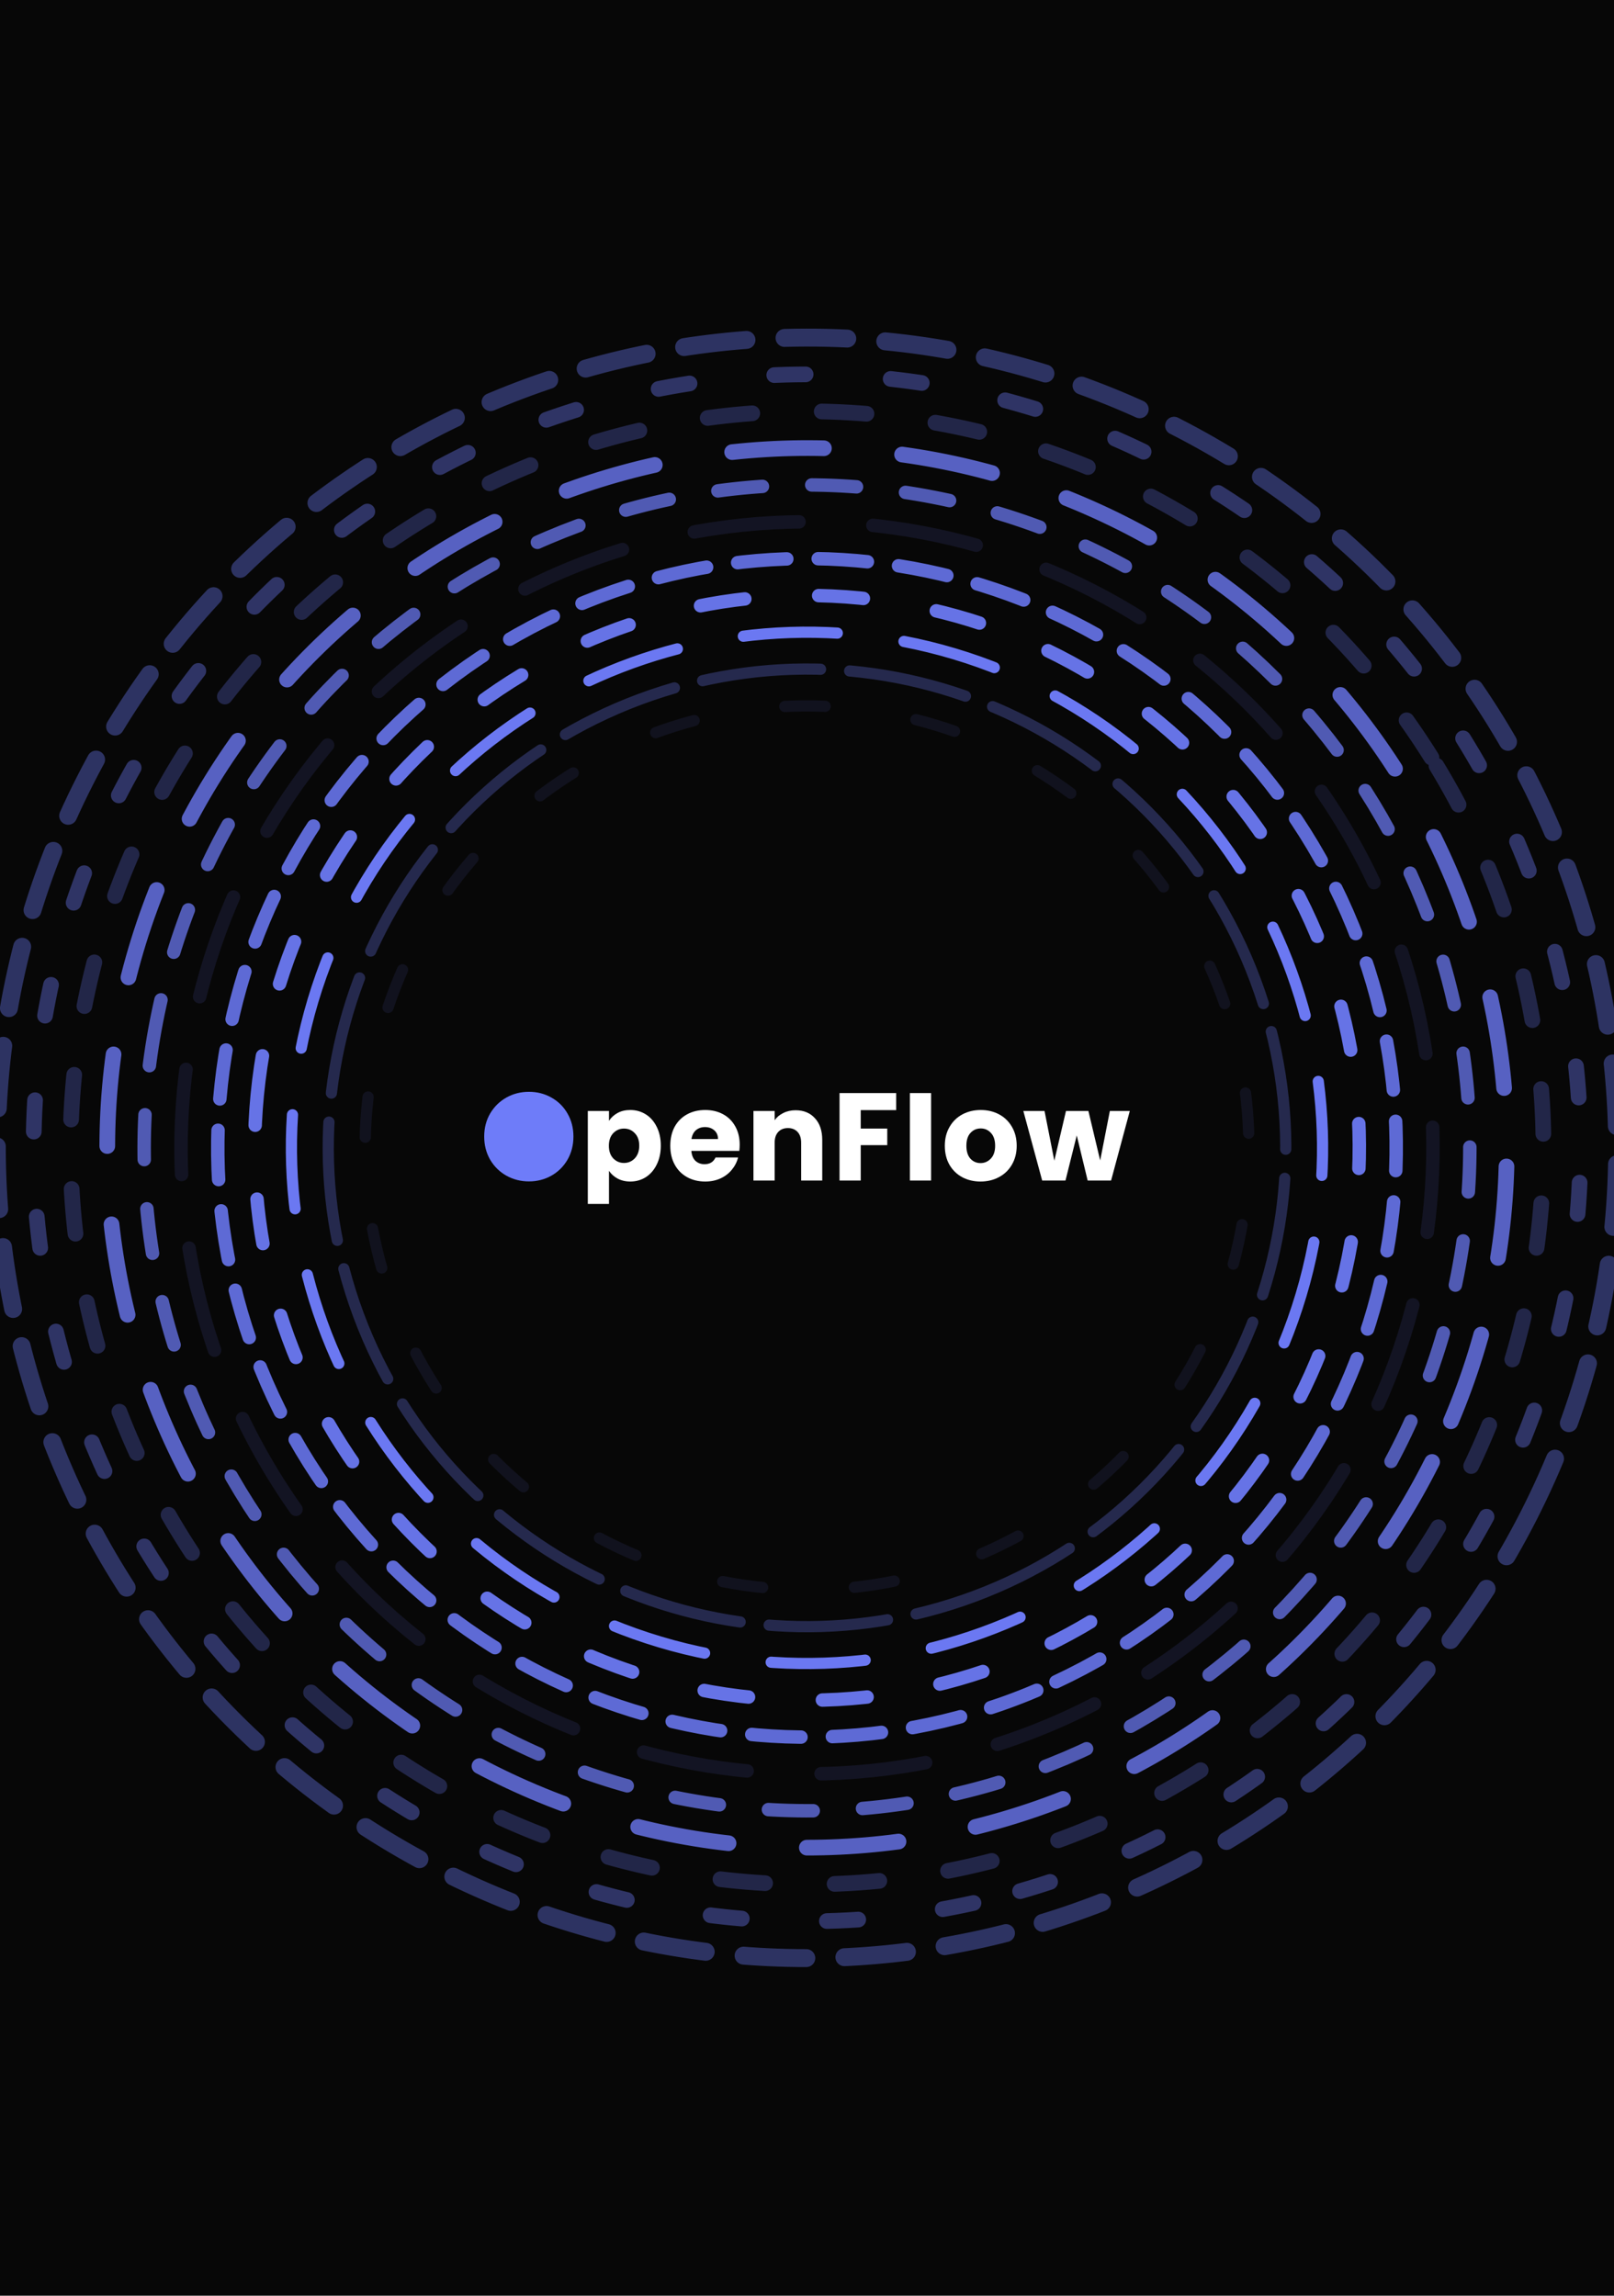 <svg width="720" height="1024" viewBox="0 0 720 1024" fill="none" xmlns="http://www.w3.org/2000/svg">
<g clip-path="url(#clip0_79_730)">
<rect width="720" height="1024" fill="#070707"/>
<path opacity="0.38" d="M681.955 676.045C772.555 498.234 701.856 280.644 524.044 190.045C346.233 99.445 128.644 170.145 38.044 347.956C-52.555 525.767 18.144 743.356 195.955 833.956C373.767 924.555 591.356 853.856 681.955 676.045Z" stroke="url(#paint0_linear_79_730)" stroke-width="8" stroke-linecap="round" stroke-dasharray="28 17"/>
<path opacity="0.39" d="M455.071 843.553C638.183 791.047 744.06 600.04 691.553 416.929C639.047 233.817 448.04 127.94 264.929 180.447C81.817 232.953 -24.06 423.959 28.447 607.071C80.953 790.183 271.96 896.06 455.071 843.553Z" stroke="url(#paint1_linear_79_730)" stroke-width="7" stroke-linecap="round" stroke-dasharray="14 38"/>
<path opacity="0.27" d="M638.575 337.927C542.437 184.074 339.779 137.287 185.927 233.425C32.074 329.562 -14.714 532.22 81.424 686.073C177.562 839.926 380.22 886.713 534.073 790.575C687.926 694.437 734.713 491.78 638.575 337.927Z" stroke="url(#paint2_linear_79_730)" stroke-width="7" stroke-linecap="round" stroke-dasharray="20 31"/>
<path opacity="0.77" d="M647.258 633.934C714.6 475.286 640.582 292.084 481.934 224.742C323.286 157.4 140.084 231.418 72.742 390.066C5.4 548.714 79.418 731.916 238.067 799.258C396.715 866.6 579.916 792.582 647.258 633.934Z" stroke="url(#paint3_linear_79_730)" stroke-width="7" stroke-linecap="round" stroke-dasharray="41 35"/>
<path opacity="0.71" d="M69.79 455.589C38.636 615.867 143.311 771.054 303.589 802.209C463.867 833.364 619.054 728.689 650.209 568.411C681.364 408.133 576.689 252.946 416.411 221.791C256.133 190.636 100.945 295.311 69.79 455.589Z" stroke="url(#paint4_linear_79_730)" stroke-width="6" stroke-linecap="round" stroke-dasharray="20 22"/>
<path opacity="0.12" d="M512.072 746.171C641.401 662.183 678.158 489.257 594.171 359.928C510.183 230.599 337.256 193.842 207.928 277.829C78.599 361.816 41.842 534.743 125.829 664.072C209.816 793.401 382.743 830.158 512.072 746.171Z" stroke="url(#paint5_linear_79_730)" stroke-width="6" stroke-linecap="round" stroke-dasharray="47 33"/>
<path opacity="0.85" d="M471.06 750.17C602.598 688.833 659.507 532.477 598.17 400.939C536.833 269.401 380.477 212.492 248.939 273.829C117.401 335.167 60.492 491.523 121.829 623.061C183.166 754.599 339.523 811.508 471.06 750.17Z" stroke="url(#paint6_linear_79_730)" stroke-width="6" stroke-linecap="round" stroke-dasharray="22 14"/>
<path opacity="0.92" d="M115.469 481.976C98.886 617.026 194.924 739.949 329.975 756.531C465.026 773.113 587.949 677.076 604.531 542.025C621.113 406.974 525.075 284.051 390.024 267.469C254.974 250.887 132.051 346.925 115.469 481.976Z" stroke="url(#paint7_linear_79_730)" stroke-width="6" stroke-linecap="round" stroke-dasharray="20 33"/>
<path opacity="0.97" d="M574.67 594.404C620.181 475.845 560.963 342.84 442.404 297.33C323.845 251.819 190.84 311.037 145.33 429.596C99.819 548.155 159.036 681.16 277.596 726.67C396.155 772.181 529.16 712.963 574.67 594.404Z" stroke="url(#paint8_linear_79_730)" stroke-width="5" stroke-linecap="round" stroke-dasharray="42 30"/>
<path opacity="0.29" d="M429.515 713.886C541.013 675.494 600.278 553.983 561.886 442.485C523.494 330.987 401.984 271.722 290.485 310.114C178.987 348.506 119.722 470.016 158.114 581.515C196.506 693.013 318.017 752.278 429.515 713.886Z" stroke="url(#paint9_linear_79_730)" stroke-width="5" stroke-linecap="round" stroke-dasharray="53 13"/>
<path opacity="0.1" d="M322.393 705.473C429.245 726.243 532.703 656.46 553.473 549.607C574.243 442.755 504.459 339.297 397.607 318.527C290.755 297.757 187.297 367.541 166.527 474.393C145.757 581.245 215.54 684.703 322.393 705.473Z" stroke="url(#paint10_linear_79_730)" stroke-width="5" stroke-linecap="round" stroke-dasharray="18 41"/>
<path opacity="0.42" d="M391.373 334.075C293.108 316.749 199.402 382.362 182.075 480.627C164.748 578.892 230.362 672.598 328.627 689.925C426.892 707.252 520.598 641.638 537.925 543.373C555.251 445.108 489.638 351.402 391.373 334.075Z" stroke="url(#paint11_linear_79_730)" stroke-width="4" stroke-linecap="round" stroke-dasharray="20 44"/>
<path opacity="0.59" d="M311.979 354.932C225.233 381.453 176.411 473.274 202.932 560.021C229.453 646.767 321.274 695.589 408.021 669.068C494.767 642.547 543.589 550.726 517.068 463.98C490.547 377.233 398.726 328.411 311.979 354.932Z" stroke="url(#paint12_linear_79_730)" stroke-width="4" stroke-linecap="round" stroke-dasharray="51 50"/>
<path opacity="0.18" d="M212.202 514.58C213.627 596.206 280.953 661.223 362.58 659.798C444.206 658.373 509.223 591.047 507.798 509.42C506.373 427.794 439.047 362.777 357.42 364.202C275.794 365.627 210.777 432.953 212.202 514.58Z" stroke="url(#paint13_linear_79_730)" stroke-width="4" stroke-linecap="round" stroke-dasharray="53 54"/>
<path opacity="0.3" d="M267.089 604.911C318.402 656.224 401.598 656.224 452.911 604.911C504.224 553.597 504.224 470.402 452.911 419.089C401.598 367.775 318.402 367.775 267.089 419.089C215.776 470.402 215.776 553.597 267.089 604.911Z" stroke="url(#paint14_linear_79_730)" stroke-width="4" stroke-linecap="round" stroke-dasharray="47 36"/>
<path opacity="0.25" d="M464.2 560.589C491.035 503.041 466.137 434.635 408.589 407.8C351.041 380.965 282.635 405.863 255.8 463.411C228.965 520.959 253.863 589.364 311.411 616.199C368.959 643.034 437.365 618.137 464.2 560.589Z" stroke="url(#paint15_linear_79_730)" stroke-width="3" stroke-linecap="round" stroke-dasharray="36 47"/>
<path opacity="0.98" d="M440.725 568.524C471.943 523.941 461.108 462.492 416.524 431.275C371.941 400.057 310.493 410.893 279.275 455.476C248.058 500.059 258.893 561.507 303.476 592.725C348.059 623.942 409.508 613.107 440.725 568.524Z" stroke="url(#paint16_linear_79_730)" stroke-width="3" stroke-linecap="round" stroke-dasharray="16 49"/>
<path opacity="0.72" d="M309.44 447.287C273.7 475.21 267.363 526.819 295.286 562.56C323.21 598.3 374.819 604.637 410.56 576.713C446.3 548.79 452.637 497.181 424.713 461.44C396.79 425.7 345.18 419.363 309.44 447.287Z" stroke="url(#paint17_linear_79_730)" stroke-width="3" stroke-linecap="round" stroke-dasharray="53 53"/>
<path opacity="0.83" d="M300.457 484.235C285.123 517.119 299.35 556.208 332.235 571.543C365.119 586.877 404.208 572.65 419.542 539.765C434.877 506.881 420.649 467.792 387.765 452.457C354.881 437.123 315.791 451.35 300.457 484.235Z" stroke="url(#paint18_linear_79_730)" stroke-width="2" stroke-linecap="round" stroke-dasharray="17 51"/>
<path opacity="0.6" d="M317.328 536.637C330.934 560.204 361.069 568.278 384.637 554.672C408.204 541.065 416.278 510.93 402.672 487.363C389.065 463.796 358.93 455.721 335.363 469.328C311.796 482.934 303.721 513.069 317.328 536.637Z" stroke="url(#paint19_linear_79_730)" stroke-width="2" stroke-linecap="round" stroke-dasharray="37 16"/>
<path opacity="0.41" d="M392.829 510.854C392.196 492.723 376.985 478.538 358.854 479.171C340.723 479.804 326.538 495.016 327.171 513.147C327.804 531.278 343.015 545.462 361.146 544.829C379.277 544.196 393.462 528.985 392.829 510.854Z" stroke="url(#paint20_linear_79_730)" stroke-width="2" stroke-linecap="round" stroke-dasharray="52 32"/>
<path opacity="0.35" d="M349.224 499.604C342.378 505.555 341.653 515.929 347.604 522.775C353.555 529.621 363.929 530.347 370.775 524.396C377.621 518.444 378.347 508.07 372.395 501.224C366.444 494.378 356.07 493.653 349.224 499.604Z" stroke="url(#paint21_linear_79_730)" stroke-width="2" stroke-linecap="round" stroke-dasharray="24 31"/>
<g filter="url(#filter0_f_79_730)">
<circle cx="360" cy="512" r="188" fill="#070707"/>
</g>
<path d="M271.672 499.952C272.593 498.506 273.865 497.339 275.486 496.45C277.108 495.56 279.006 495.116 281.181 495.116C283.724 495.116 286.028 495.764 288.092 497.061C290.156 498.358 291.777 500.211 292.957 502.62C294.173 505.029 294.781 507.826 294.781 511.013C294.781 514.2 294.173 517.017 292.957 519.462C291.777 521.871 290.156 523.743 288.092 525.077C286.028 526.374 283.724 527.022 281.181 527.022C279.043 527.022 277.145 526.578 275.486 525.688C273.865 524.799 272.593 523.65 271.672 522.242V537H262.218V495.56H271.672V499.952ZM285.161 511.013C285.161 508.642 284.498 506.789 283.171 505.455C281.881 504.084 280.278 503.398 278.361 503.398C276.482 503.398 274.878 504.084 273.551 505.455C272.261 506.826 271.616 508.697 271.616 511.069C271.616 513.441 272.261 515.312 273.551 516.683C274.878 518.054 276.482 518.74 278.361 518.74C280.241 518.74 281.844 518.054 283.171 516.683C284.498 515.275 285.161 513.385 285.161 511.013Z" fill="white"/>
<path d="M329.974 510.569C329.974 511.458 329.918 512.384 329.808 513.348H308.412C308.559 515.275 309.167 516.757 310.236 517.795C311.342 518.795 312.687 519.296 314.272 519.296C316.631 519.296 318.271 518.295 319.193 516.294H329.255C328.739 518.332 327.799 520.167 326.435 521.797C325.108 523.428 323.431 524.706 321.404 525.633C319.377 526.559 317.11 527.022 314.604 527.022C311.582 527.022 308.891 526.374 306.532 525.077C304.173 523.78 302.33 521.927 301.004 519.518C299.677 517.109 299.013 514.293 299.013 511.069C299.013 507.845 299.658 505.029 300.948 502.62C302.275 500.211 304.118 498.358 306.477 497.061C308.836 495.764 311.545 495.116 314.604 495.116C317.589 495.116 320.243 495.746 322.565 497.006C324.887 498.266 326.693 500.063 327.983 502.397C329.31 504.732 329.974 507.456 329.974 510.569ZM320.298 508.067C320.298 506.437 319.746 505.14 318.64 504.176C317.534 503.213 316.152 502.731 314.493 502.731C312.909 502.731 311.563 503.194 310.457 504.121C309.389 505.047 308.725 506.363 308.467 508.067H320.298Z" fill="white"/>
<path d="M354.91 495.227C358.522 495.227 361.397 496.413 363.535 498.784C365.71 501.119 366.797 504.343 366.797 508.456V526.578H357.398V509.735C357.398 507.66 356.864 506.048 355.795 504.899C354.726 503.75 353.289 503.176 351.482 503.176C349.676 503.176 348.239 503.75 347.17 504.899C346.101 506.048 345.567 507.66 345.567 509.735V526.578H336.113V495.56H345.567V499.674C346.525 498.303 347.815 497.228 349.437 496.45C351.059 495.634 352.883 495.227 354.91 495.227Z" fill="white"/>
<path d="M399.784 487.556V495.171H383.972V503.398H395.804V510.791H383.972V526.578H374.518V487.556H399.784Z" fill="white"/>
<path d="M415.359 487.556V526.578H405.905V487.556L415.359 487.556Z" fill="white"/>
<path d="M437.405 527.022C434.382 527.022 431.655 526.374 429.222 525.077C426.826 523.78 424.928 521.927 423.528 519.518C422.164 517.109 421.482 514.293 421.482 511.069C421.482 507.882 422.182 505.084 423.583 502.675C424.984 500.23 426.9 498.358 429.333 497.061C431.765 495.764 434.493 495.116 437.515 495.116C440.537 495.116 443.265 495.764 445.698 497.061C448.13 498.358 450.047 500.23 451.447 502.675C452.848 505.084 453.548 507.882 453.548 511.069C453.548 514.256 452.829 517.072 451.392 519.518C449.991 521.927 448.056 523.78 445.587 525.077C443.154 526.374 440.427 527.022 437.405 527.022ZM437.405 518.795C439.211 518.795 440.74 518.128 441.993 516.794C443.283 515.46 443.928 513.552 443.928 511.069C443.928 508.586 443.302 506.678 442.049 505.344C440.832 504.009 439.321 503.342 437.515 503.342C435.672 503.342 434.143 504.009 432.926 505.344C431.71 506.641 431.102 508.549 431.102 511.069C431.102 513.552 431.692 515.46 432.871 516.794C434.087 518.128 435.599 518.795 437.405 518.795Z" fill="white"/>
<path d="M504 495.56L495.652 526.578H485.203L480.337 506.455L475.306 526.578H464.912L456.509 495.56H465.963L470.331 517.739L475.527 495.56H485.534L490.787 517.628L495.099 495.56H504Z" fill="white"/>
<path d="M235.958 526.967C232.31 526.967 228.955 526.114 225.896 524.41C222.874 522.705 220.46 520.333 218.654 517.295C216.885 514.219 216 510.772 216 506.956C216 503.139 216.885 499.711 218.654 496.672C220.46 493.633 222.874 491.262 225.896 489.557C228.955 487.852 232.31 487 235.958 487C239.607 487 242.943 487.852 245.965 489.557C249.024 491.262 251.42 493.633 253.153 496.672C254.922 499.711 255.806 503.139 255.806 506.956C255.806 510.772 254.922 514.219 253.153 517.295C251.383 520.333 248.988 522.705 245.965 524.41C242.943 526.114 239.607 526.967 235.958 526.967Z" fill="#6E7CF9"/>
</g>
<defs>
<filter id="filter0_f_79_730" x="122" y="274" width="476" height="476" filterUnits="userSpaceOnUse" color-interpolation-filters="sRGB">
<feFlood flood-opacity="0" result="BackgroundImageFix"/>
<feBlend mode="normal" in="SourceGraphic" in2="BackgroundImageFix" result="shape"/>
<feGaussianBlur stdDeviation="25" result="effect1_foregroundBlur_79_730"/>
</filter>
<linearGradient id="paint0_linear_79_730" x1="38.044" y1="347.956" x2="681.955" y2="676.045" gradientUnits="userSpaceOnUse">
<stop stop-color="#6E7CF9"/>
<stop offset="1" stop-color="#6E7CF9"/>
</linearGradient>
<linearGradient id="paint1_linear_79_730" x1="264.929" y1="180.447" x2="455.071" y2="843.553" gradientUnits="userSpaceOnUse">
<stop stop-color="#6E7CF9"/>
<stop offset="1" stop-color="#6E7CF9"/>
</linearGradient>
<linearGradient id="paint2_linear_79_730" x1="81.424" y1="686.073" x2="638.575" y2="337.927" gradientUnits="userSpaceOnUse">
<stop stop-color="#6E7CF9"/>
<stop offset="1" stop-color="#6E7CF9"/>
</linearGradient>
<linearGradient id="paint3_linear_79_730" x1="72.742" y1="390.066" x2="647.258" y2="633.934" gradientUnits="userSpaceOnUse">
<stop stop-color="#6E7CF9"/>
<stop offset="1" stop-color="#6E7CF9"/>
</linearGradient>
<linearGradient id="paint4_linear_79_730" x1="650.209" y1="568.411" x2="69.79" y2="455.589" gradientUnits="userSpaceOnUse">
<stop stop-color="#6E7CF9"/>
<stop offset="1" stop-color="#6E7CF9"/>
</linearGradient>
<linearGradient id="paint5_linear_79_730" x1="207.928" y1="277.829" x2="512.072" y2="746.171" gradientUnits="userSpaceOnUse">
<stop stop-color="#6E7CF9"/>
<stop offset="1" stop-color="#6E7CF9"/>
</linearGradient>
<linearGradient id="paint6_linear_79_730" x1="248.939" y1="273.829" x2="471.06" y2="750.17" gradientUnits="userSpaceOnUse">
<stop stop-color="#6E7CF9"/>
<stop offset="1" stop-color="#6E7CF9"/>
</linearGradient>
<linearGradient id="paint7_linear_79_730" x1="604.531" y1="542.025" x2="115.469" y2="481.976" gradientUnits="userSpaceOnUse">
<stop stop-color="#6E7CF9"/>
<stop offset="1" stop-color="#6E7CF9"/>
</linearGradient>
<linearGradient id="paint8_linear_79_730" x1="145.33" y1="429.596" x2="574.67" y2="594.404" gradientUnits="userSpaceOnUse">
<stop stop-color="#6E7CF9"/>
<stop offset="1" stop-color="#6E7CF9"/>
</linearGradient>
<linearGradient id="paint9_linear_79_730" x1="290.485" y1="310.114" x2="429.515" y2="713.886" gradientUnits="userSpaceOnUse">
<stop stop-color="#6E7CF9"/>
<stop offset="1" stop-color="#6E7CF9"/>
</linearGradient>
<linearGradient id="paint10_linear_79_730" x1="397.607" y1="318.527" x2="322.393" y2="705.473" gradientUnits="userSpaceOnUse">
<stop stop-color="#6E7CF9"/>
<stop offset="1" stop-color="#6E7CF9"/>
</linearGradient>
<linearGradient id="paint11_linear_79_730" x1="328.627" y1="689.925" x2="391.373" y2="334.075" gradientUnits="userSpaceOnUse">
<stop stop-color="#6E7CF9"/>
<stop offset="1" stop-color="#6E7CF9"/>
</linearGradient>
<linearGradient id="paint12_linear_79_730" x1="408.021" y1="669.068" x2="311.979" y2="354.932" gradientUnits="userSpaceOnUse">
<stop stop-color="#6E7CF9"/>
<stop offset="1" stop-color="#6E7CF9"/>
</linearGradient>
<linearGradient id="paint13_linear_79_730" x1="507.798" y1="509.42" x2="212.202" y2="514.58" gradientUnits="userSpaceOnUse">
<stop stop-color="#6E7CF9"/>
<stop offset="1" stop-color="#6E7CF9"/>
</linearGradient>
<linearGradient id="paint14_linear_79_730" x1="452.911" y1="419.089" x2="267.089" y2="604.911" gradientUnits="userSpaceOnUse">
<stop stop-color="#6E7CF9"/>
<stop offset="1" stop-color="#6E7CF9"/>
</linearGradient>
<linearGradient id="paint15_linear_79_730" x1="255.8" y1="463.411" x2="464.2" y2="560.589" gradientUnits="userSpaceOnUse">
<stop stop-color="#6E7CF9"/>
<stop offset="1" stop-color="#6E7CF9"/>
</linearGradient>
<linearGradient id="paint16_linear_79_730" x1="279.275" y1="455.476" x2="440.725" y2="568.524" gradientUnits="userSpaceOnUse">
<stop stop-color="#6E7CF9"/>
<stop offset="1" stop-color="#6E7CF9"/>
</linearGradient>
<linearGradient id="paint17_linear_79_730" x1="410.56" y1="576.713" x2="309.44" y2="447.287" gradientUnits="userSpaceOnUse">
<stop stop-color="#6E7CF9"/>
<stop offset="1" stop-color="#6E7CF9"/>
</linearGradient>
<linearGradient id="paint18_linear_79_730" x1="419.542" y1="539.765" x2="300.457" y2="484.235" gradientUnits="userSpaceOnUse">
<stop stop-color="#6E7CF9"/>
<stop offset="1" stop-color="#6E7CF9"/>
</linearGradient>
<linearGradient id="paint19_linear_79_730" x1="402.672" y1="487.363" x2="317.328" y2="536.637" gradientUnits="userSpaceOnUse">
<stop stop-color="#6E7CF9"/>
<stop offset="1" stop-color="#6E7CF9"/>
</linearGradient>
<linearGradient id="paint20_linear_79_730" x1="327.171" y1="513.147" x2="392.829" y2="510.854" gradientUnits="userSpaceOnUse">
<stop stop-color="#6E7CF9"/>
<stop offset="1" stop-color="#6E7CF9"/>
</linearGradient>
<linearGradient id="paint21_linear_79_730" x1="370.775" y1="524.396" x2="349.224" y2="499.604" gradientUnits="userSpaceOnUse">
<stop stop-color="#6E7CF9"/>
<stop offset="1" stop-color="#6E7CF9"/>
</linearGradient>
<clipPath id="clip0_79_730">
<rect width="720" height="1024" fill="white"/>
</clipPath>
</defs>
</svg>

